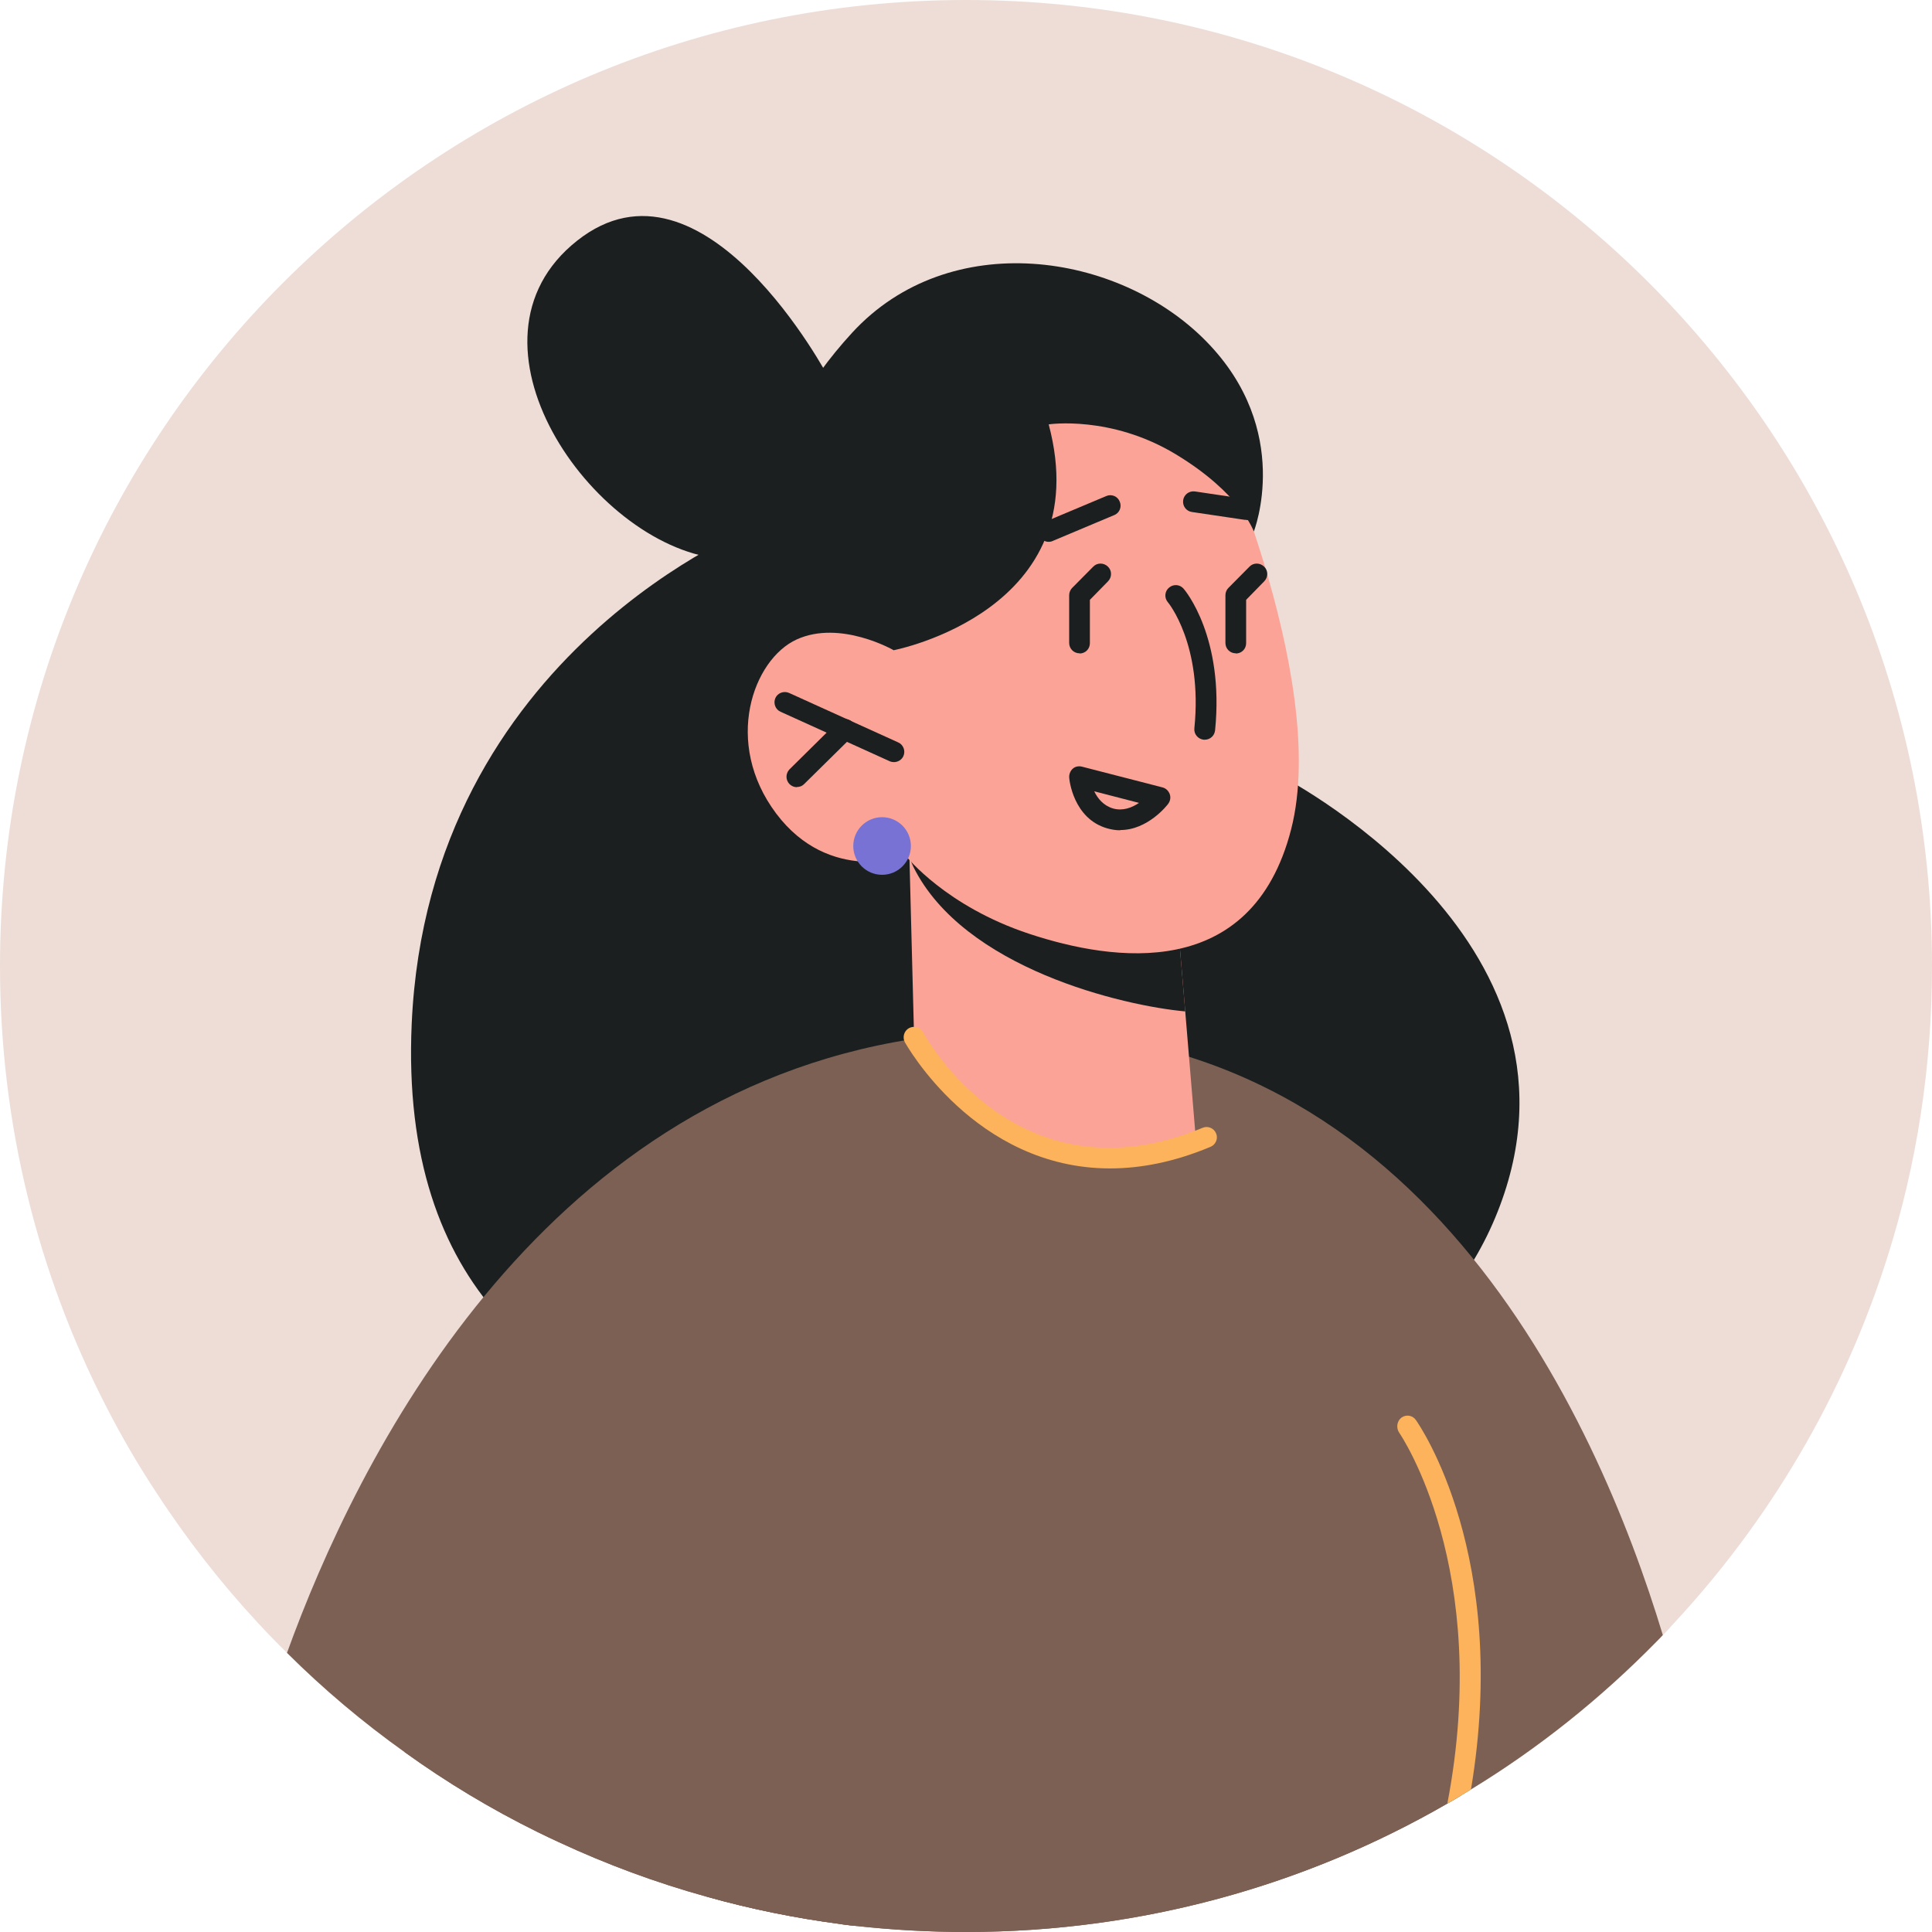 <svg width="40" height="40" viewBox="0 0 40 40" fill="none" xmlns="http://www.w3.org/2000/svg" xmlns:xlink="http://www.w3.org/1999/xlink">
	<desc>
			Created with Pixso.
	</desc>
	<defs>
		<clipPath id="clip169_3984">
			<rect id="Asset 1" width="40" height="40" fill="white" fill-opacity="0"/>
		</clipPath>
	</defs>
	<rect id="Asset 1" width="40" height="40" fill="#FFFFFF" fill-opacity="0"/>
	<g clip-path="url(#clip169_3984)">
		<path id="Vector" d="M40 20C40 22.089 39.683 24.106 39.086 25.997C38.177 28.889 36.632 31.497 34.612 33.655C34.569 33.706 34.526 33.754 34.479 33.801L34.427 33.852C34.384 33.9 34.337 33.947 34.294 33.99C33.093 35.217 31.733 36.294 30.244 37.177C27.25 38.971 23.745 40 20 40C19.236 40 18.477 39.957 17.735 39.876C17.632 39.867 17.533 39.854 17.435 39.841C17.426 39.837 17.422 39.837 17.413 39.837C16.465 39.712 15.538 39.524 14.637 39.271C13.578 38.979 12.553 38.597 11.574 38.142C11.424 38.074 11.274 38.001 11.124 37.928C10.159 37.452 9.241 36.898 8.378 36.276C7.512 35.659 6.697 34.972 5.942 34.221C5.131 33.423 4.389 32.548 3.728 31.622C3.565 31.39 3.402 31.158 3.248 30.918C2.861 30.335 2.51 29.73 2.192 29.108C0.789 26.375 0 23.282 0 20C0 8.953 8.953 0 20 0C31.047 0 40 8.953 40 20Z" fill="#EDDDD6" fill-opacity="1" fill-rule="nonzero"/>
		<path id="Vector" d="M15.693 10.866C15.693 10.866 8.872 13.474 8.524 21.192C8.022 32.346 21.39 29.759 21.39 29.759C21.39 29.759 28.962 30.544 31.055 24.963C33.149 19.382 26.418 16.01 26.418 16.01C26.418 16.01 18.254 8.824 15.689 10.862L15.693 10.866Z" fill="#1C1F20" fill-opacity="1" fill-rule="nonzero"/>
		<path id="Vector" d="M34.427 33.852C34.384 33.9 34.337 33.947 34.294 33.99C33.149 35.157 31.862 36.191 30.455 37.048C30.386 37.091 30.313 37.134 30.244 37.177C30.154 37.233 30.06 37.289 29.966 37.34C27.036 39.035 23.629 40 20 40C19.236 40 18.477 39.957 17.735 39.876C17.632 39.867 17.533 39.854 17.435 39.841C17.426 39.837 17.422 39.837 17.413 39.837C16.465 39.713 15.538 39.524 14.637 39.271C13.578 38.979 12.553 38.597 11.574 38.142C11.424 38.074 11.274 38.001 11.124 37.928C10.159 37.452 9.241 36.898 8.378 36.276C7.512 35.659 6.697 34.972 5.942 34.221C7.392 30.21 11.102 22.733 18.885 21.514C18.902 21.514 18.919 21.51 18.936 21.506C19.455 21.429 19.996 21.377 20.553 21.356C29.331 21.034 33.05 29.301 34.427 33.852Z" fill="#7C6053" fill-opacity="1" fill-rule="nonzero"/>
		<path id="Vector" d="M30.245 37.177C27.25 38.97 23.745 39.999 20 39.999C19.236 39.999 18.477 39.956 17.735 39.875C17.632 39.867 17.533 39.854 17.435 39.841C17.426 39.836 17.422 39.836 17.413 39.836C16.465 39.712 15.539 39.523 14.637 39.27C13.578 38.978 12.553 38.597 11.575 38.142C11.424 38.073 11.274 38 11.124 37.927C10.159 37.451 9.241 36.898 8.378 36.276C8.34 33.328 8.318 31.003 8.318 31.003L15.937 25.349L19.678 22.573C19.726 22.573 19.773 22.573 19.82 22.578C21.879 22.621 23.616 23.041 24.985 23.547C25.204 23.633 25.414 23.715 25.616 23.8C27.516 24.607 28.546 25.512 28.546 25.512C28.546 25.512 29.438 31.424 30.245 37.177Z" fill="#7C6053" fill-opacity="1" fill-rule="nonzero"/>
		<path id="Vector" d="M24.758 23.574C24.758 23.574 24.118 24.085 22.257 24.007C19.756 23.904 18.953 22.549 18.953 22.549L18.829 17.753L18.829 17.705L19.588 17.855L24.354 18.744L24.539 20.94L24.758 23.574Z" fill="#FCA397" fill-opacity="1" fill-rule="nonzero"/>
		<path id="Vector" d="M24.539 20.94C23.26 20.825 19.953 20.052 18.91 17.946C18.88 17.877 18.85 17.813 18.829 17.753C18.795 17.667 18.773 17.585 18.765 17.517L24.354 18.744L24.539 20.94Z" fill="#1C1F20" fill-opacity="1" fill-rule="nonzero"/>
		<path id="Vector" d="M24.976 8.46C24.976 8.46 27.546 14.007 26.731 17.173C25.916 20.339 23.042 19.906 21.313 19.335C19.584 18.765 18.765 17.731 18.765 17.731C18.765 17.731 17.173 18.31 16.07 16.843C14.968 15.376 15.59 13.651 16.495 13.239C17.4 12.827 18.503 13.462 18.503 13.462L17.615 11.854C17.615 11.854 21.021 3.501 24.976 8.46Z" fill="#FCA397" fill-opacity="1" fill-rule="nonzero"/>
		<path id="Vector" d="M25.805 10.763C25.805 10.763 25.783 10.763 25.774 10.763L24.676 10.6C24.56 10.583 24.479 10.476 24.496 10.356C24.513 10.24 24.62 10.158 24.741 10.175L25.839 10.338C25.955 10.356 26.036 10.463 26.019 10.583C26.002 10.69 25.912 10.768 25.809 10.768L25.805 10.763Z" fill="#1C1F20" fill-opacity="1" fill-rule="nonzero"/>
		<path id="Vector" d="M21.712 11.218C21.626 11.218 21.549 11.167 21.514 11.085C21.467 10.978 21.519 10.85 21.63 10.806L22.904 10.27C23.012 10.223 23.14 10.274 23.183 10.386C23.23 10.493 23.179 10.622 23.067 10.665L21.793 11.201C21.767 11.214 21.737 11.218 21.712 11.218Z" fill="#1C1F20" fill-opacity="1" fill-rule="nonzero"/>
		<path id="Vector" d="M24.942 15.315C24.942 15.315 24.929 15.315 24.921 15.315C24.805 15.302 24.715 15.2 24.728 15.079C24.904 13.346 24.187 12.475 24.178 12.467C24.101 12.377 24.114 12.239 24.204 12.166C24.294 12.089 24.427 12.098 24.505 12.188C24.539 12.226 25.35 13.196 25.157 15.122C25.144 15.234 25.054 15.315 24.942 15.315Z" fill="#1C1F20" fill-opacity="1" fill-rule="nonzero"/>
		<path id="Vector" d="M23.192 17.19C23.106 17.19 23.02 17.177 22.926 17.151C22.218 16.95 22.137 16.134 22.137 16.1C22.132 16.032 22.158 15.963 22.209 15.916C22.261 15.868 22.334 15.856 22.402 15.873L24.067 16.302C24.136 16.319 24.191 16.37 24.217 16.439C24.243 16.508 24.23 16.581 24.187 16.641C24.17 16.666 23.767 17.185 23.196 17.185L23.192 17.19ZM22.655 16.383C22.724 16.529 22.844 16.679 23.046 16.739C23.248 16.795 23.436 16.722 23.582 16.623L22.655 16.383Z" fill="#1C1F20" fill-opacity="1" fill-rule="nonzero"/>
		<path id="Vector" d="M18.511 15.779C18.481 15.779 18.451 15.774 18.421 15.761L16.16 14.736C16.053 14.689 16.006 14.56 16.053 14.453C16.1 14.346 16.229 14.299 16.336 14.346L18.597 15.371C18.704 15.418 18.752 15.547 18.704 15.654C18.67 15.731 18.589 15.779 18.507 15.779L18.511 15.779Z" fill="#1C1F20" fill-opacity="1" fill-rule="nonzero"/>
		<path id="Vector" d="M16.499 16.298C16.444 16.298 16.388 16.276 16.345 16.233C16.263 16.148 16.263 16.015 16.345 15.929L17.34 14.946C17.426 14.865 17.559 14.865 17.645 14.946C17.726 15.032 17.726 15.165 17.645 15.251L16.649 16.233C16.607 16.276 16.555 16.294 16.499 16.294L16.499 16.298Z" fill="#1C1F20" fill-opacity="1" fill-rule="nonzero"/>
		<path id="Vector" d="M21.712 8.786C21.712 8.786 22.999 8.593 24.341 9.404C25.684 10.214 25.959 11.004 25.959 11.004C25.959 11.004 26.787 8.91 24.968 7.061C23.149 5.212 19.657 4.702 17.645 6.886C15.633 9.073 15.757 11.004 15.757 11.004L18.503 13.462C18.503 13.462 22.741 12.647 21.712 8.786Z" fill="#1C1F20" fill-opacity="1" fill-rule="nonzero"/>
		<path id="Vector" d="M17.16 7.824C17.16 7.824 14.569 2.908 11.948 4.984C9.322 7.061 12.244 11.257 14.852 11.561C17.46 11.866 17.16 7.824 17.16 7.824Z" fill="#1C1F20" fill-opacity="1" fill-rule="nonzero"/>
		<path id="Vector" d="M17.735 39.875C17.632 39.867 17.533 39.854 17.435 39.841C17.426 39.836 17.422 39.836 17.413 39.836C16.465 39.712 15.539 39.523 14.638 39.27L15.937 25.349L15.98 24.907L18.885 21.514L18.919 21.475C18.919 21.475 18.923 21.484 18.936 21.505C19.009 21.621 19.309 22.084 19.82 22.578C20.798 23.526 22.557 24.594 24.977 23.552C25.375 23.38 25.573 23.483 25.616 23.8C25.839 25.551 21.214 33.895 17.735 39.875Z" fill="#7C6053" fill-opacity="1" fill-rule="nonzero"/>
		<path id="Vector" d="M30.455 37.049C30.386 37.092 30.313 37.135 30.245 37.177C30.154 37.233 30.06 37.289 29.966 37.34C30.897 32.48 28.992 29.696 28.971 29.666C28.902 29.567 28.919 29.425 29.013 29.352C29.112 29.279 29.245 29.301 29.314 29.399C29.399 29.52 31.261 32.222 30.455 37.049Z" fill="#FCB35B" fill-opacity="1" fill-rule="nonzero"/>
		<path id="Vector" d="M22.982 24.191C20.184 24.191 18.752 21.608 18.734 21.578C18.679 21.475 18.717 21.342 18.82 21.286C18.923 21.23 19.056 21.269 19.112 21.372C19.189 21.518 21.094 24.924 24.899 23.35C25.006 23.303 25.135 23.358 25.178 23.466C25.225 23.573 25.169 23.701 25.062 23.744C24.303 24.062 23.608 24.191 22.982 24.191Z" fill="#FCB35B" fill-opacity="1" fill-rule="nonzero"/>
		<path id="Vector" d="M18.859 17.516C18.859 17.845 18.592 18.112 18.263 18.112C17.933 18.112 17.666 17.845 17.666 17.516C17.666 17.186 17.933 16.919 18.263 16.919C18.592 16.919 18.859 17.186 18.859 17.516Z" fill="#7772D3" fill-opacity="1" fill-rule="evenodd"/>
		<path id="Vector" d="M22.351 13.526C22.231 13.526 22.136 13.431 22.136 13.311L22.136 12.325C22.136 12.269 22.158 12.213 22.196 12.174L22.634 11.732C22.715 11.647 22.853 11.647 22.939 11.732C23.024 11.814 23.024 11.951 22.939 12.037L22.565 12.419L22.565 13.316C22.565 13.436 22.471 13.53 22.351 13.53L22.351 13.526Z" fill="#1C1F20" fill-opacity="1" fill-rule="nonzero"/>
		<path id="Vector" d="M25.586 13.526C25.465 13.526 25.371 13.431 25.371 13.311L25.371 12.325C25.371 12.269 25.392 12.213 25.431 12.174L25.869 11.732C25.95 11.647 26.087 11.647 26.173 11.732C26.259 11.814 26.259 11.951 26.173 12.037L25.8 12.419L25.8 13.316C25.8 13.436 25.706 13.53 25.586 13.53L25.586 13.526Z" fill="#1C1F20" fill-opacity="1" fill-rule="nonzero"/>
	</g>
</svg>
